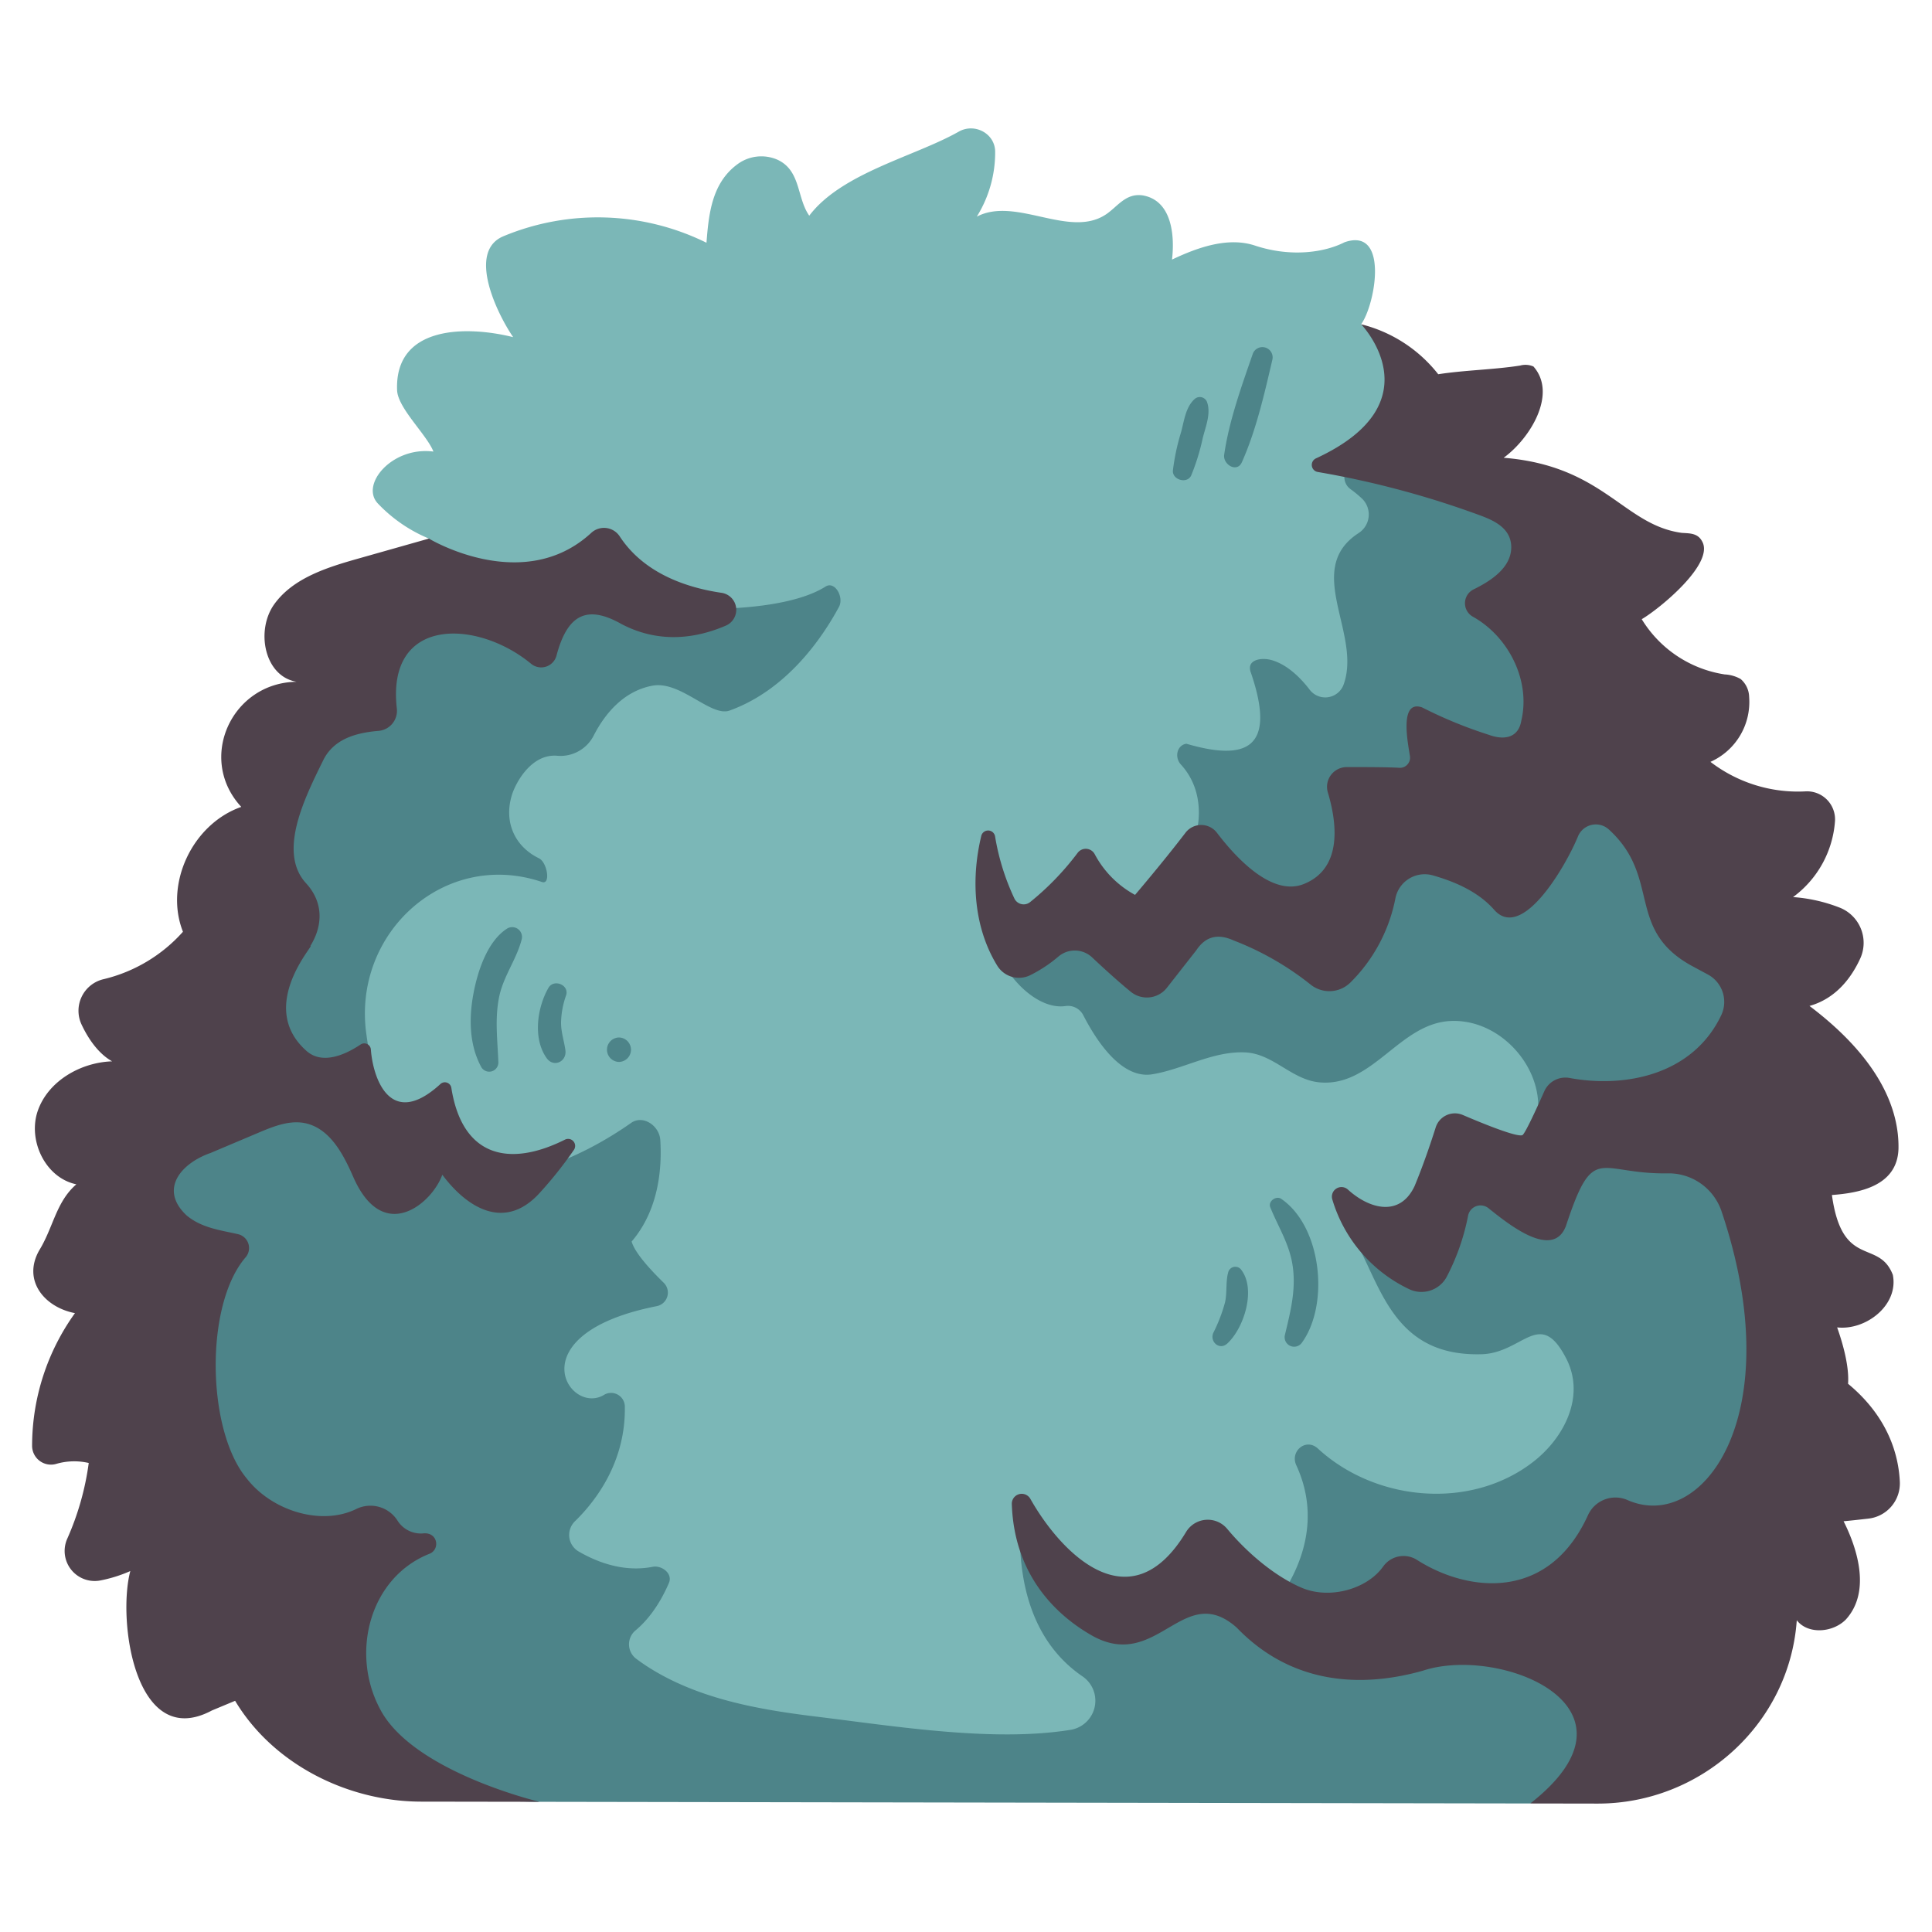 <svg id="flat" height="512" viewBox="0 0 500 500" width="512" xmlns="http://www.w3.org/2000/svg"><path d="m352.262 83.922c3.73-5.19 7.25-25.218-4.279-21.233-5.16 2.638-13.863 3.959-23.2.864-6.969-2.311-14.849.477-21.465 3.627.726-6.24-.018-15.344-7.639-16.624-4.414-.6-6.482 2.97-9.512 4.967-9.49 6.256-23.282-4.738-33.373.542a31.4 31.4 0 0 0 4.751-16.806c-.018-4.683-5.285-7.534-9.427-5.189-11.4 6.458-30.234 10.625-38.684 21.746-3.246-4.609-2.141-11.608-8.156-14.45a10.4 10.4 0 0 0 -10.642 1.3c-6.442 4.886-7.226 12.8-7.8 20.157a63.521 63.521 0 0 0 -52.487-1.711c-9.634 3.931-1.614 20.23 2.46 26.144-11.979-2.991-30.673-3.095-30.042 13.711.153 4.643 7.715 11.553 9.4 15.9-10.648-1.39-19.016 8.5-14.394 13.416a38.444 38.444 0 0 0 13.216 9.095l-23.343 77.093 3.739 212.029 147.244 31.52 175-23.872 37.836-172.091-69.711-146.528c-10.423-14.629-20.482-27.157-29.492-33.607z" fill="#7bb7b7"/><path d="m459.8 293.724c-19.059-141.193-78.041-176.195-78.041-176.195-4.6-6.464-9.137-12.514-13.54-17.813-2.322 12.066-10.948 17.672-17.866 20.259a3.781 3.781 0 0 0 -.857 6.6 29.919 29.919 0 0 1 2.98 2.452 5.712 5.712 0 0 1 -.9 8.952c-14.433 9.422 1.051 26.126-3.912 39.353a5.064 5.064 0 0 1 -8.757 1.115c-2.327-3.023-5.652-6.35-9.645-7.566-2.805-.854-6.837-.176-5.528 3.218 6.718 19.632-1.159 22.935-16.689 18.382-2.407.322-3.189 3.459-1.422 5.387 8.489 9.261 4.363 24.424-4.577 31.88-12.058 10.058-29.941 11.923-43.466 2.473-1.751-1.223-1.71 2.855-1.69 4.831.114 11.583 11.026 24.67 19.942 23.3a4.451 4.451 0 0 1 4.556 2.457c4.038 7.828 10.373 16.444 17.844 15.212 8.065-1.329 15.661-6.047 24.011-5.659 7.318.34 11.98 7.067 19.213 7.749 13.731 1.295 20.594-15.123 33.779-15.868 15.179-.858 28.008 16.8 20.791 30.2-3.888 7.219-32.261 26.187-39.841 24.447a3.516 3.516 0 0 0 -3.92 5.1c5.875 11.849 10.341 27.071 31.16 26.484 10.75-.3 15.066-12.164 21.9 1.078 5.053 9.789-.521 20.564-8.546 26.783-16.278 12.614-40.884 10.2-55.711-3.453-3.086-2.842-7.262.7-5.592 4.316 6.056 13.11 2.192 25.985-5.935 36.622-12.523-9.2-28.087 1.2-41.833.2-6.368-.43-13.041-3.7-15.348-9.65l-8.275-14.112c-1.38 23.6 7.2 35.53 16.022 41.555a7.633 7.633 0 0 1 -3.069 13.871c-19.963 3.218-45.1-.9-65.861-3.435-14.807-1.808-30.258-4.532-43.09-12.6q-1.751-1.1-3.43-2.359a4.681 4.681 0 0 1 -.211-7.32c2.717-2.247 5.98-6.072 8.664-12.282 1.079-2.5-1.906-4.654-4.2-4.2-7.629 1.5-14.625-1.323-19.209-4a4.943 4.943 0 0 1 -.875-7.813c5.282-5.151 13.17-15.3 12.879-29.775a3.566 3.566 0 0 0 -5.234-3c-9.075 5.817-23.173-15.627 13.516-22.874a3.567 3.567 0 0 0 1.772-6.057c-3.475-3.387-7.493-7.78-8.294-10.662 7.043-8.2 7.868-19 7.421-26.238-.231-3.753-4.476-6.621-7.553-4.46-22.809 16.017-61.513 28.251-68.469-22.612-3.952-26.4 20.143-48.313 45.417-39.729 2.29.758 1.353-5.091-.792-6.139-6.458-3.156-9.139-9.609-6.982-16.474.975-3.1 5.042-10.724 11.823-10.054a9.65 9.65 0 0 0 9.369-5.335c2.6-5.04 7.338-11.345 15.13-12.807 7.3-1.371 15.15 8.181 20 6.428 14.9-5.383 24.058-18.946 28.3-26.834 1.354-2.518-1.075-6.779-3.486-5.245-17.378 11.06-78.131 5.906-102.646-12.414l-34.392 52.097-36.876 129.689s11.2 145.127 99.892 145.127l256.414.431s82.818-31.822 63.765-173.014z" fill="#4d8489"/><path d="m478.275 358.119c.329-4.458-1.326-10.368-2.827-14.589 7.434.84 15.974-5.761 14.415-13.6-3.633-9.429-13.1-1.369-15.764-20.662 6.818-.512 16.914-2.178 17.227-11.949.2-10.09-4.766-23.174-23.029-36.981 6.9-1.938 10.884-7.37 13.146-12.312a9.8 9.8 0 0 0 -5.536-13.212 41.092 41.092 0 0 0 -11.865-2.651 26.747 26.747 0 0 0 10.858-19.738 7.257 7.257 0 0 0 -7.782-7.61 37.193 37.193 0 0 1 -24.457-7.647 16.956 16.956 0 0 0 10.016-16.781 6.32 6.32 0 0 0 -2.2-4.659 9.326 9.326 0 0 0 -4.127-1.187 30.568 30.568 0 0 1 -21.47-14.295c4.594-2.682 18.8-14.318 15.667-20.067-1.155-2.293-3.355-2.124-5.343-2.277-15.079-2.076-20.159-17.343-46.057-19.431 6.88-5.014 13.937-16.559 7.708-23.624a5.2 5.2 0 0 0 -3.441-.243c-6.653 1.056-14.55 1.2-21.2 2.251a36.577 36.577 0 0 0 -19.948-12.933s19.583 20.278-11.713 34.715a1.858 1.858 0 0 0 .49 3.513 237.816 237.816 0 0 1 41.831 11.164c3.678 1.351 7.754 3.192 8.206 7.584.493 5.825-5.22 9.429-9.775 11.665a3.991 3.991 0 0 0 -.168 7.014c9.218 5.1 15.041 16.508 12.583 26.9-.748 4.556-4.5 5.133-8.426 3.686a114.263 114.263 0 0 1 -17.228-7.075c-6.038-2.135-3.674 9.3-3.2 12.457a2.627 2.627 0 0 1 -2.754 3.163c-2.493-.17-8.6-.2-13.57-.186a5.106 5.106 0 0 0 -4.9 6.548c2.288 7.6 4 19.657-6.252 23.725-8.15 3.234-17.339-6.568-22.445-13.27a5.12 5.12 0 0 0 -8.15 0c-5.83 7.622-13.046 16.073-13.046 16.073a25.718 25.718 0 0 1 -10.419-10.5 2.628 2.628 0 0 0 -4.428-.394 71.282 71.282 0 0 1 -12.316 12.762 2.659 2.659 0 0 1 -4.075-.964 60.657 60.657 0 0 1 -4.979-16 1.823 1.823 0 0 0 -3.582-.153c-2.817 11.74-1.764 23.97 4.148 33.583a6.6 6.6 0 0 0 8.49 2.463 35.726 35.726 0 0 0 7.349-4.86 6.549 6.549 0 0 1 8.722.257c2.845 2.677 6.6 6.109 9.991 8.879a6.583 6.583 0 0 0 9.346-1.041l7.593-9.683c2.456-3.694 5.65-4.375 9.665-2.561a75.318 75.318 0 0 1 19.9 11.4 7.761 7.761 0 0 0 10.3-.48 41.953 41.953 0 0 0 11.676-21.816 7.723 7.723 0 0 1 9.621-5.963c6.547 1.862 12.19 4.6 16.06 9.063 7.28 7.917 18.491-11.645 21.553-19.091a5 5 0 0 1 7.965-1.868c13.647 12.406 4.375 25.752 21.273 35.205l4.4 2.371a8.051 8.051 0 0 1 3.446 10.545c-7.333 15.395-24.791 18.891-39.21 16.232a5.966 5.966 0 0 0 -6.564 3.416c-2.058 4.629-5.074 11.193-5.706 11.39-1.554.484-9.779-2.832-15.392-5.234a5.212 5.212 0 0 0 -7.021 3.228c-1.271 4.022-3.187 9.691-5.473 15.2-3.826 8.085-11.749 5.92-17.32.807a2.479 2.479 0 0 0 -3.971 2.591 37.554 37.554 0 0 0 20 23.3 7.42 7.42 0 0 0 9.545-3.109 57.844 57.844 0 0 0 5.613-15.994 3.283 3.283 0 0 1 5.349-1.831c4.928 3.928 16.641 13.479 19.983 4.478 7.222-21.836 8.216-13.222 26.5-13.565a14.436 14.436 0 0 1 13.753 9.834c17.783 52.8-4.918 83.417-24.452 74.667a7.8 7.8 0 0 0 -10.159 4.063c-10.279 22.427-31.174 19.8-44.228 11.466a6.478 6.478 0 0 0 -8.734 1.72c-4.171 5.884-13.881 8.575-21.087 5.5-6.735-2.876-13.913-8.8-19.312-15.284a6.549 6.549 0 0 0 -10.623.872c-14.483 24.012-32.413 5.339-40.267-8.574a2.569 2.569 0 0 0 -4.818 1.279c.638 19.592 12.851 29.675 21.092 34.268 16.676 9.014 23.4-14.434 37.129-2.235 12.787 13.3 29.754 16.314 48.156 11.142 19.895-6.609 59.837 9.3 27.8 34.36l17.272.029c26.894.1 49.822-20.617 51.7-47.447 2.913 3.762 9.388 3.2 12.717-.209 6.339-6.994 3.215-17.825-.6-25.415 1.519-.129 3.958-.4 6.362-.674a9.17 9.17 0 0 0 8.195-9.468c-.304-6.868-2.912-16.755-13.402-25.436z" fill="#4f424c"/><path d="m139.621 466.308s-33.021-7.808-41.345-24.169c-7.622-14.457-2.59-34 13.034-40.088 2.659-1.261 1.921-5.649-1.875-5.2a7.155 7.155 0 0 1 -6.629-3.428 8.3 8.3 0 0 0 -10.637-2.879c-9.053 4.41-21.828.463-28.321-7.925-10.348-12.402-10.938-44.819-.313-57.192a3.682 3.682 0 0 0 -1.945-6.027c-4.616-1.045-9.436-1.623-13.284-4.843-7.231-6.756-1.464-13.5 6.216-16.181l12.515-5.291c3.971-1.678 8.312-3.389 12.479-2.28 6.047 1.608 9.39 8.016 11.894 13.751 7.755 17.76 20.452 6.821 23.062-.535 6.334 8.5 16.143 14.722 25.222 4.68a104.961 104.961 0 0 0 8.841-11.123 1.817 1.817 0 0 0 -2.327-2.638c-14.381 7.2-26.54 4.535-29.387-13.322a1.7 1.7 0 0 0 -2.849-1.066c-13 11.9-17.457-1.565-17.993-8.947a1.707 1.707 0 0 0 -2.656-1.288c-4.551 3.035-10.114 5.087-13.979 1.678-13.172-11.616 2.513-28 .965-27.163 3.178-5.1 3.529-11.12-1.015-16.154-7.55-8.054-.427-22.191 4.344-31.9 2.653-5.4 8.2-7.121 14.337-7.631a5.209 5.209 0 0 0 4.726-5.779c-2.748-24 20.857-23.056 34.728-11.6a4.1 4.1 0 0 0 6.6-2.125c2.842-10.738 7.978-13.151 16.836-8.129 10.054 5.265 19.733 3.524 26.976.4a4.449 4.449 0 0 0 -1.111-8.494c-8.873-1.3-19.977-4.93-26.3-14.534a4.867 4.867 0 0 0 -7.5-.9c-17.615 16.121-41.93 1.4-41.93 1.4l-18.152 5.139c-8.162 2.301-16.948 5.032-21.848 11.817s-2.6 18.729 5.771 20.1c-16.826.2-25.874 19.911-14.329 32.382-12.7 4.449-19.961 20-15.094 32.314a39.95 39.95 0 0 1 -20.542 12.274 8.388 8.388 0 0 0 -5.7 11.732c1.892 4.03 4.549 7.641 7.91 9.528-8.233.275-16.56 5.144-19.228 12.774s1.912 17.378 9.969 19.054c-5.271 4.555-5.951 11.159-9.623 17.12-4.366 7.727 1.317 14.694 9.265 16.218a58.95 58.95 0 0 0 -11.093 34.328 4.884 4.884 0 0 0 6.3 4.671 16.641 16.641 0 0 1 8.359-.218 71.6 71.6 0 0 1 -5.561 19.6 7.774 7.774 0 0 0 8.581 10.8 36.362 36.362 0 0 0 7.738-2.43c-3.409 12.876 1.308 46.671 21.125 36.077l6-2.5c9.886 16.523 29.384 26.2 48.527 26.094z" fill="#4f424c"/><g fill="#4d8489"><path d="m131.33 240.26c-5.2 3.24-7.728 11.133-8.8 16.875-1.191 6.361-1.123 13.293 2.06 19.091a2.373 2.373 0 0 0 4.389-1.189c-.2-5.7-.954-11.2.167-16.887 1.079-5.475 4.55-9.841 5.871-15.058a2.536 2.536 0 0 0 -3.687-2.832z"/><path d="m141.92 255.682c-2.895 5.089-4.066 13.066-.458 18.148 1.815 2.558 5.277.926 4.862-2.05-.337-2.412-1.121-4.619-1.125-7.1a22.24 22.24 0 0 1 1.3-7.068c.911-2.712-3.187-4.377-4.579-1.93z"/><path d="m160.193 268.5a3.163 3.163 0 0 0 0 6.325 3.163 3.163 0 0 0 0-6.325z"/><path d="m331.586 310.263c-1.315-.9-3.472.624-2.84 2.183 2.183 5.386 5.111 9.685 5.863 15.655.76 6.034-.69 11.6-2.082 17.4a2.461 2.461 0 0 0 4.473 1.885c7.079-9.912 5.051-29.949-5.414-37.123z"/><path d="m317.885 329.181c-.726 2.519-.269 5.256-.845 7.857a41.3 41.3 0 0 1 -3.023 7.877c-1.026 2.31 1.581 4.645 3.608 2.783 4.265-3.919 7.475-13.835 3.687-18.965a1.9 1.9 0 0 0 -3.427.448z"/><path d="m321.4 119.617c3.7-8.3 5.827-17.7 7.886-26.521a2.651 2.651 0 0 0 -5.108-1.408c-2.887 8.345-6.1 17.238-7.362 26-.36 2.512 3.315 4.783 4.584 1.929z"/><path d="m309.129 103.307c-2.285 2.076-2.676 5.6-3.455 8.491a57.132 57.132 0 0 0 -2.127 9.957c-.207 2.449 3.711 3.562 4.738 1.284a56.916 56.916 0 0 0 2.993-9.7c.728-2.909 2.129-6.237 1.142-9.169a2 2 0 0 0 -3.291-.863z"/></g></svg>